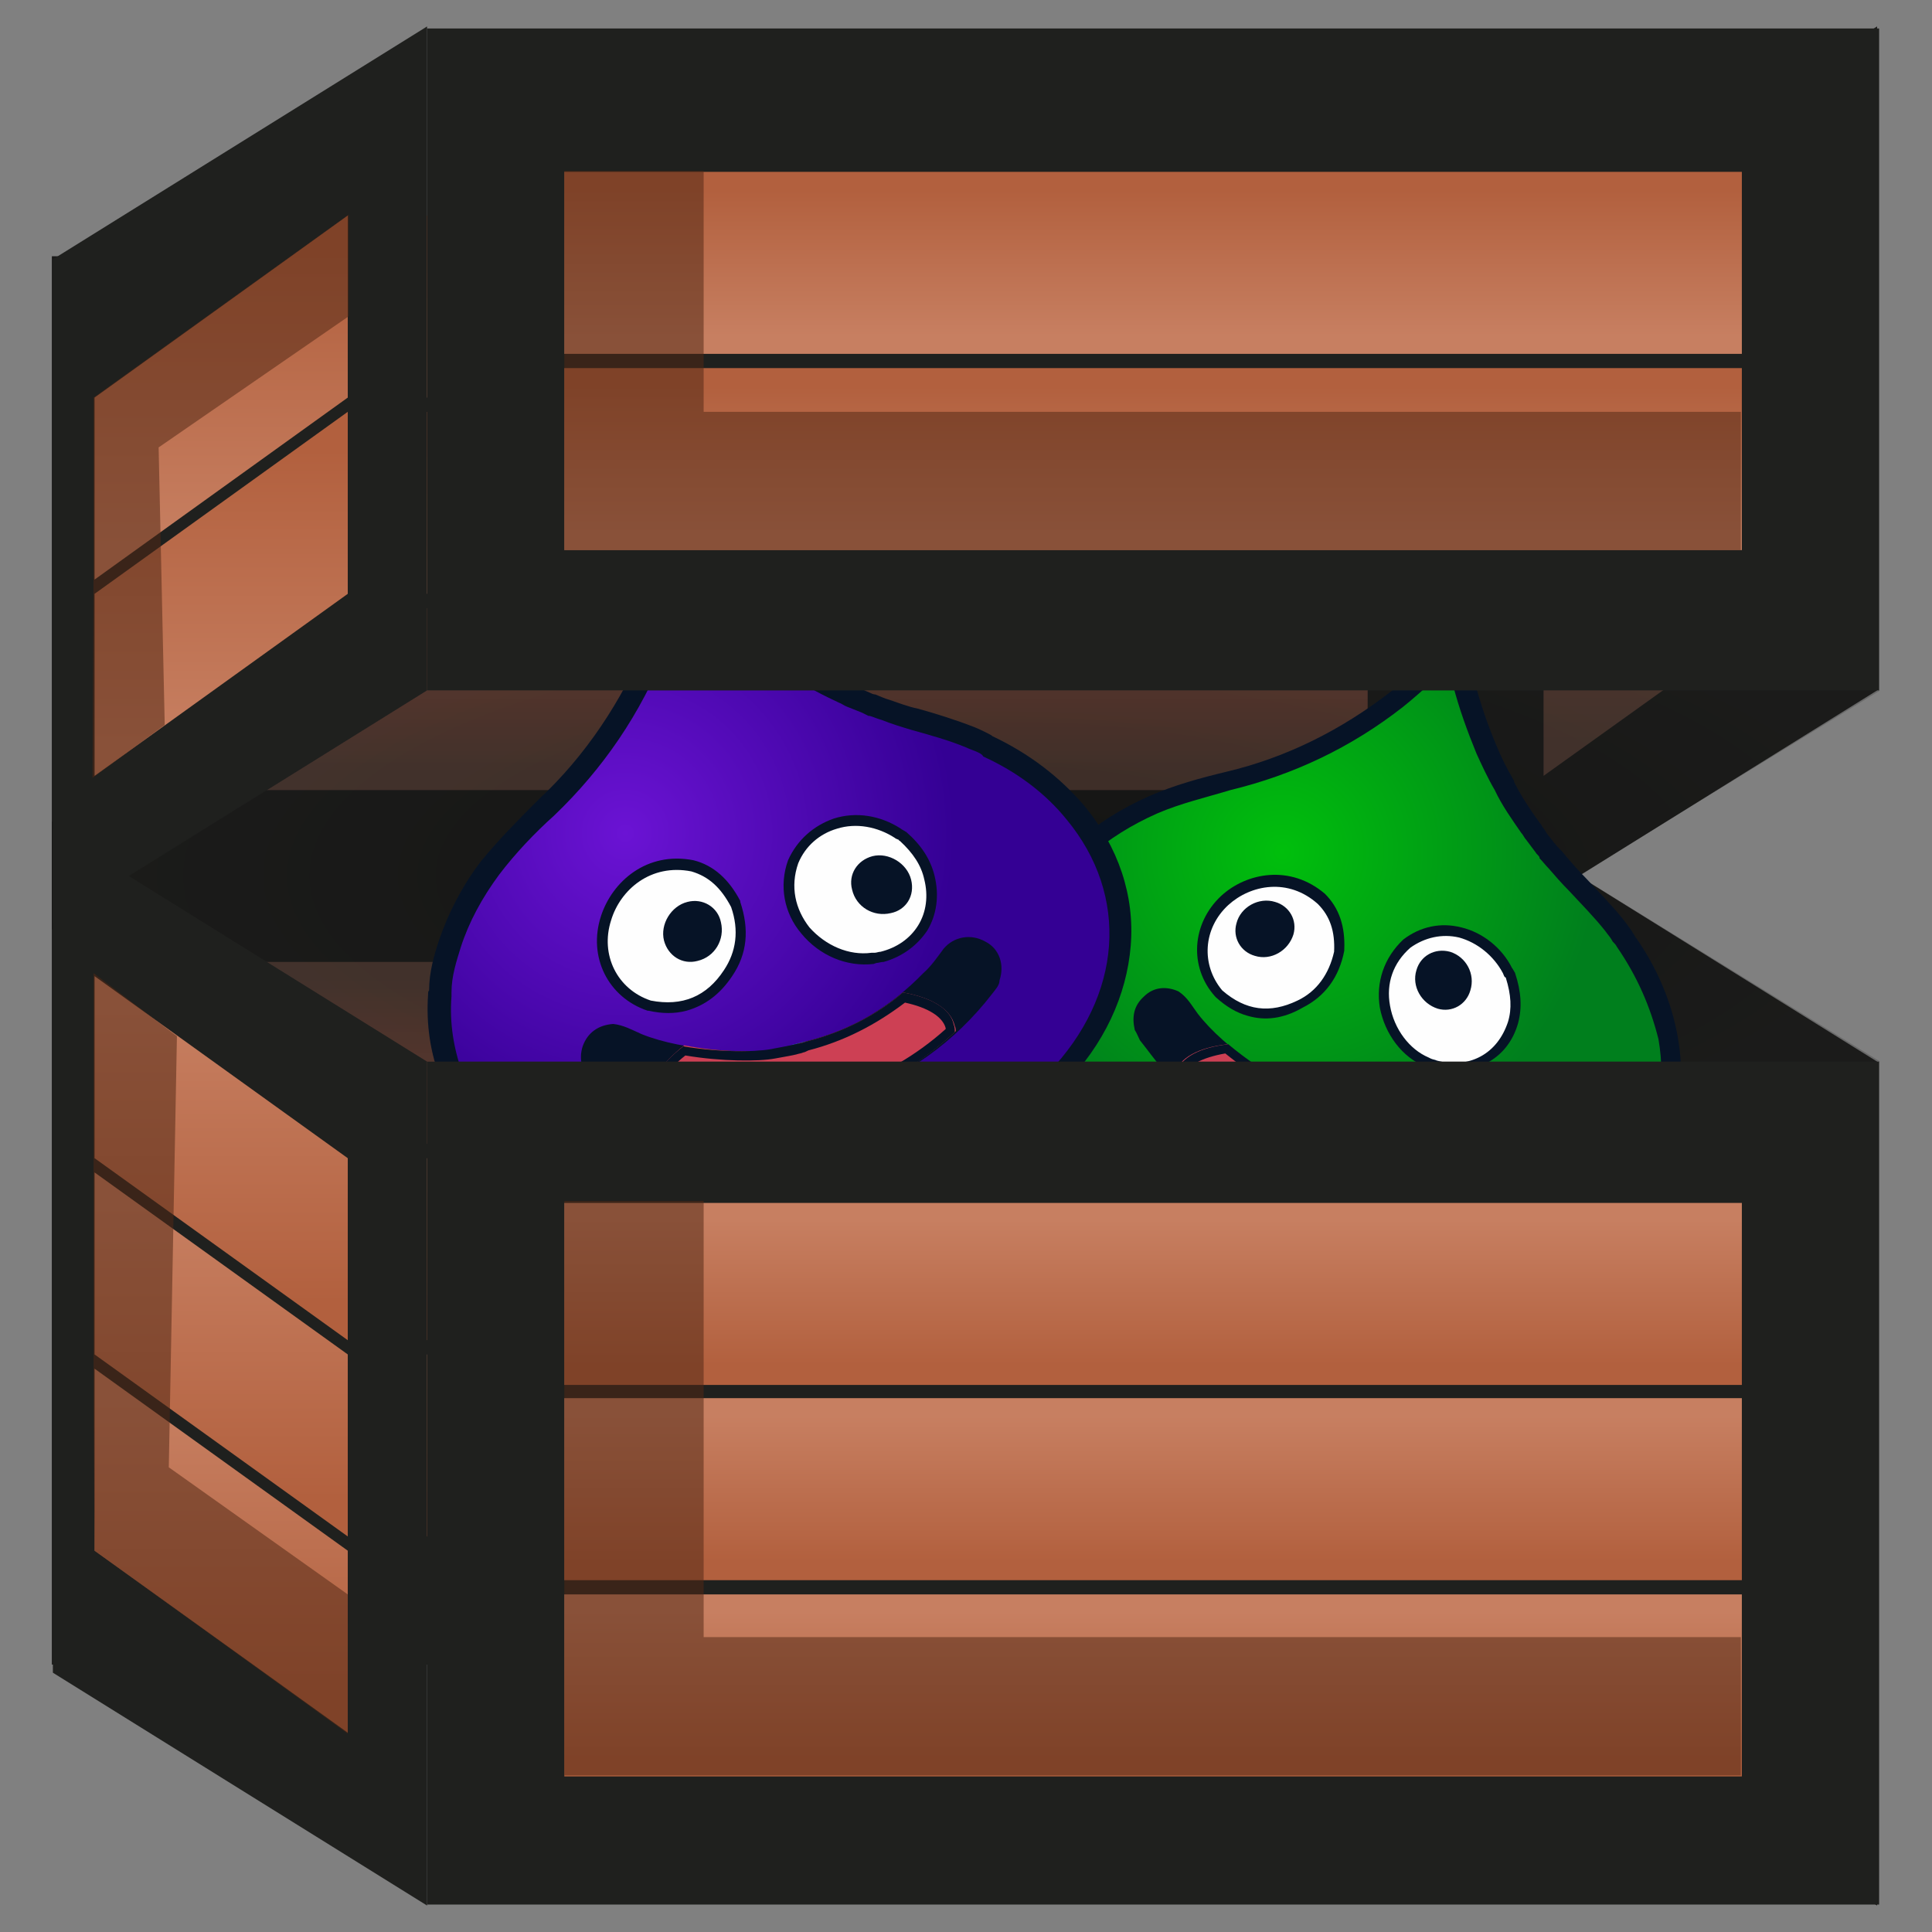 <?xml version="1.0" encoding="utf-8"?>
<!-- Generator: Adobe Illustrator 24.3.0, SVG Export Plug-In . SVG Version: 6.00 Build 0)  -->
<svg version="1.1" id="Calque_1" xmlns="http://www.w3.org/2000/svg" xmlns:xlink="http://www.w3.org/1999/xlink" x="0px" y="0px"
	 viewBox="0 0 19 19" style="enable-background:new 0 0 19 19;" xml:space="preserve">
<rect x="0" y="0" width="19" height="19" fill="#808080" stroke="none"/>
<style type="text/css">
	.st0{fill:#1D1D1B;}
	.st1{fill:#1A1A19;}
	.st2{fill:url(#SVGID_1_);}
	.st3{fill:url(#SVGID_2_);}
	.st4{fill:url(#SVGID_3_);}
	.st5{fill:url(#SVGID_4_);}
	.st6{fill:url(#SVGID_5_);}
	.st7{fill:url(#SVGID_6_);}
	.st8{fill:url(#SVGID_7_);}
	.st9{fill:url(#SVGID_8_);}
	.st10{fill:#1F201E;}
	.st11{fill:url(#SVGID_9_);}
	.st12{fill:url(#SVGID_10_);}
	.st13{fill:url(#SVGID_11_);}
	.st14{fill:url(#SVGID_12_);}
	.st15{fill:url(#SVGID_13_);}
	.st16{fill:url(#SVGID_14_);}
	.st17{opacity:0.53;fill:#512916;}
	.st18{fill:url(#SVGID_15_);}
	.st19{fill:url(#SVGID_16_);}
	.st20{opacity:0.23;fill:url(#SVGID_17_);}
	.st21{fill:url(#SVGID_18_);}
	.st22{fill:#061326;}
	.st23{fill:#FEFEFE;}
	.st24{fill:#1799DF;}
	.st25{fill:#CD4054;}
	.st26{fill:url(#SVGID_19_);}
	.st27{fill:url(#SVGID_20_);}
	.st28{fill:url(#SVGID_21_);}
	.st29{fill:url(#SVGID_22_);}
	.st30{fill:url(#SVGID_23_);}
	.st31{fill:url(#SVGID_24_);}
	.st32{fill:url(#SVGID_25_);}
	.st33{fill:url(#SVGID_26_);}
	.st34{fill:url(#SVGID_27_);}
	.st35{fill:url(#SVGID_28_);}
	.st36{fill:url(#SVGID_29_);}
	.st37{fill:url(#SVGID_30_);}
	.st38{fill:url(#SVGID_31_);}
	.st39{fill:url(#SVGID_32_);}
	.st40{fill:url(#SVGID_33_);}
	.st41{fill:url(#SVGID_34_);}
	.st42{fill:url(#SVGID_35_);}
	.st43{fill:url(#SVGID_36_);}
	.st44{fill:url(#SVGID_37_);}
	.st45{fill:url(#SVGID_38_);}
	.st46{fill:url(#SVGID_39_);}
	.st47{fill:url(#SVGID_40_);}
	.st48{opacity:0.23;fill:url(#SVGID_41_);}
	.st49{fill:url(#SVGID_42_);}
	.st50{fill:url(#SVGID_43_);}
	.st51{fill:url(#SVGID_44_);}
	.st52{fill:url(#SVGID_45_);}
	.st53{fill:url(#SVGID_46_);}
	.st54{fill:url(#SVGID_47_);}
	.st55{fill:url(#SVGID_48_);}
	.st56{fill:url(#SVGID_49_);}
	.st57{fill:url(#SVGID_50_);}
</style>
<g>
	<g>
		<rect x="0.51" y="2.52" class="st1" width="14.28" height="6.62"/>
		
			<linearGradient id="SVGID_1_" gradientUnits="userSpaceOnUse" x1="7.657" y1="-169.434" x2="7.657" y2="-167.997" gradientTransform="matrix(1 0 0 -1 0 -161.831)">
			<stop  offset="5.025126e-03" style="stop-color:#4E3932"/>
			<stop  offset="1" style="stop-color:#734033"/>
		</linearGradient>
		<rect x="1.87" y="5.98" class="st2" width="11.58" height="1.79"/>
		
			<linearGradient id="SVGID_2_" gradientUnits="userSpaceOnUse" x1="7.657" y1="-167.504" x2="7.657" y2="-166.067" gradientTransform="matrix(1 0 0 -1 0 -161.831)">
			<stop  offset="5.025126e-03" style="stop-color:#C77F61"/>
			<stop  offset="1" style="stop-color:#B2603E"/>
		</linearGradient>
		<rect x="1.87" y="4.05" class="st3" width="11.58" height="1.79"/>
		
			<linearGradient id="SVGID_3_" gradientUnits="userSpaceOnUse" x1="7.657" y1="-165.575" x2="7.657" y2="-164.138" gradientTransform="matrix(1 0 0 -1 0 -161.831)">
			<stop  offset="5.025126e-03" style="stop-color:#C77F61"/>
			<stop  offset="1" style="stop-color:#B2603E"/>
		</linearGradient>
		<rect x="1.87" y="2.12" class="st4" width="11.58" height="1.79"/>
	</g>
	<polygon class="st1" points="18.46,0.26 14.78,2.55 14.78,9.08 18.46,6.79 	"/>
	
		<linearGradient id="SVGID_4_" gradientUnits="userSpaceOnUse" x1="16.43" y1="-169.135" x2="16.43" y2="-166.255" gradientTransform="matrix(1 0 0 -1 0 -161.831)">
		<stop  offset="5.025126e-03" style="stop-color:#4E3932"/>
		<stop  offset="1" style="stop-color:#734033"/>
	</linearGradient>
	<polygon class="st5" points="17.68,4.05 15.18,5.84 15.18,7.63 17.68,5.84 	"/>
	
		<linearGradient id="SVGID_5_" gradientUnits="userSpaceOnUse" x1="16.43" y1="-167.205" x2="16.43" y2="-164.325" gradientTransform="matrix(1 0 0 -1 0 -161.831)">
		<stop  offset="5.025126e-03" style="stop-color:#C77F61"/>
		<stop  offset="1" style="stop-color:#B2603E"/>
	</linearGradient>
	<polygon class="st6" points="17.68,2.12 15.18,3.91 15.18,5.7 17.68,3.91 	"/>
	<g>
		<rect x="0.51" y="8.08" class="st1" width="14.28" height="8.29"/>
		<linearGradient id="SVGID_6_" gradientUnits="userSpaceOnUse" x1="7.657" y1="9.626" x2="7.657" y2="11.063">
			<stop  offset="5.025126e-03" style="stop-color:#4E3932"/>
			<stop  offset="1" style="stop-color:#734033"/>
		</linearGradient>
		<rect x="1.87" y="9.46" class="st7" width="11.58" height="1.79"/>
		<linearGradient id="SVGID_7_" gradientUnits="userSpaceOnUse" x1="7.657" y1="11.556" x2="7.657" y2="12.992">
			<stop  offset="5.025126e-03" style="stop-color:#C77F61"/>
			<stop  offset="1" style="stop-color:#B2603E"/>
		</linearGradient>
		<rect x="1.87" y="11.39" class="st8" width="11.58" height="1.79"/>
		<linearGradient id="SVGID_8_" gradientUnits="userSpaceOnUse" x1="7.657" y1="13.485" x2="7.657" y2="14.922">
			<stop  offset="5.025126e-03" style="stop-color:#C77F61"/>
			<stop  offset="1" style="stop-color:#B2603E"/>
		</linearGradient>
		<rect x="1.87" y="13.32" class="st9" width="11.58" height="1.79"/>
	</g>
	<g>
		<polygon class="st10" points="4.2,18.74 0.52,16.45 0.52,8.15 4.2,10.44 		"/>
		<linearGradient id="SVGID_9_" gradientUnits="userSpaceOnUse" x1="2.174" y1="9.925" x2="2.174" y2="12.805">
			<stop  offset="5.025126e-03" style="stop-color:#C77F61"/>
			<stop  offset="1" style="stop-color:#B2603E"/>
		</linearGradient>
		<polygon class="st11" points="3.42,13.18 0.93,11.39 0.93,9.6 3.42,11.39 		"/>
		<linearGradient id="SVGID_10_" gradientUnits="userSpaceOnUse" x1="2.174" y1="11.855" x2="2.174" y2="14.735">
			<stop  offset="5.025126e-03" style="stop-color:#C77F61"/>
			<stop  offset="1" style="stop-color:#B2603E"/>
		</linearGradient>
		<polygon class="st12" points="3.42,15.11 0.93,13.32 0.93,11.53 3.42,13.32 		"/>
		<linearGradient id="SVGID_11_" gradientUnits="userSpaceOnUse" x1="2.174" y1="13.784" x2="2.174" y2="16.664">
			<stop  offset="5.025126e-03" style="stop-color:#C77F61"/>
			<stop  offset="1" style="stop-color:#B2603E"/>
		</linearGradient>
		<polygon class="st13" points="3.42,17.04 0.93,15.25 0.93,13.46 3.42,15.25 		"/>
	</g>
	<polygon class="st1" points="18.46,18.74 14.78,16.45 14.78,8.15 18.46,10.44 	"/>
	<linearGradient id="SVGID_12_" gradientUnits="userSpaceOnUse" x1="16.43" y1="9.925" x2="16.43" y2="12.805">
		<stop  offset="5.025126e-03" style="stop-color:#4E3932"/>
		<stop  offset="1" style="stop-color:#734033"/>
	</linearGradient>
	<polygon class="st14" points="17.68,13.18 15.18,11.39 15.18,9.6 17.68,11.39 	"/>
	<linearGradient id="SVGID_13_" gradientUnits="userSpaceOnUse" x1="16.43" y1="11.855" x2="16.43" y2="14.735">
		<stop  offset="5.025126e-03" style="stop-color:#C77F61"/>
		<stop  offset="1" style="stop-color:#B2603E"/>
	</linearGradient>
	<polygon class="st15" points="17.68,15.11 15.18,13.32 15.18,11.53 17.68,13.32 	"/>
	<linearGradient id="SVGID_14_" gradientUnits="userSpaceOnUse" x1="16.43" y1="13.784" x2="16.43" y2="16.664">
		<stop  offset="5.025126e-03" style="stop-color:#C77F61"/>
		<stop  offset="1" style="stop-color:#B2603E"/>
	</linearGradient>
	<polygon class="st16" points="17.68,17.04 15.18,15.25 15.18,13.46 17.68,15.25 	"/>
	<polygon class="st17" points="1.66,14.43 1.74,10.19 0.92,9.57 0.92,13.86 0.93,15.25 2.01,16.03 3.42,17.05 3.42,15.68 	"/>
	<g>
		<polygon class="st10" points="4.2,0.26 0.52,2.55 0.52,9.08 4.2,6.79 		"/>
		
			<linearGradient id="SVGID_15_" gradientUnits="userSpaceOnUse" x1="2.174" y1="-169.135" x2="2.174" y2="-166.255" gradientTransform="matrix(1 0 0 -1 0 -161.831)">
			<stop  offset="5.025126e-03" style="stop-color:#C77F61"/>
			<stop  offset="1" style="stop-color:#B2603E"/>
		</linearGradient>
		<polygon class="st18" points="3.42,4.05 0.93,5.84 0.93,7.63 3.42,5.84 		"/>
		
			<linearGradient id="SVGID_16_" gradientUnits="userSpaceOnUse" x1="2.174" y1="-167.205" x2="2.174" y2="-164.325" gradientTransform="matrix(1 0 0 -1 0 -161.831)">
			<stop  offset="5.025126e-03" style="stop-color:#C77F61"/>
			<stop  offset="1" style="stop-color:#B2603E"/>
		</linearGradient>
		<polygon class="st19" points="3.42,2.12 0.93,3.91 0.93,5.7 3.42,3.91 		"/>
	</g>
	<polygon class="st17" points="1.56,4.4 3.43,3.11 3.43,2.11 1.98,3.15 0.92,3.91 0.92,5.63 0.91,7.65 1.62,7.13 	"/>
	
		<radialGradient id="SVGID_17_" cx="9.871" cy="8.614" r="9.135" gradientTransform="matrix(1 0 0 0.349 0 5.606)" gradientUnits="userSpaceOnUse">
		<stop  offset="0" style="stop-color:#000000"/>
		<stop  offset="1" style="stop-color:#1F201E"/>
	</radialGradient>
	<polygon class="st20" points="1.26,8.61 4.2,6.79 18.49,6.79 15.52,8.61 18.49,10.44 4.2,10.44 	"/>
	<g>
		
			<radialGradient id="SVGID_18_" cx="1.232" cy="-128.549" r="3.105" gradientTransform="matrix(0.961 0.277 -0.277 0.961 -24.183 131.568)" gradientUnits="userSpaceOnUse">
			<stop  offset="0" style="stop-color:#00BF0C"/>
			<stop  offset="1" style="stop-color:#007F1D"/>
		</radialGradient>
		<path class="st21" d="M16.39,10.2c-0.06-0.34-0.2-0.66-0.41-0.95c-0.04-0.05-0.07-0.11-0.11-0.16c-0.11-0.14-0.24-0.27-0.36-0.4
			c-0.1-0.1-0.19-0.21-0.29-0.32c-0.04-0.06-0.09-0.11-0.13-0.17c-0.11-0.16-0.22-0.31-0.3-0.48c-0.07-0.11-0.12-0.23-0.17-0.35
			c-0.09-0.21-0.17-0.43-0.22-0.65c-0.02-0.08-0.06-0.14-0.15-0.16c-0.09-0.02-0.15,0-0.21,0.06c-0.09,0.09-0.19,0.17-0.3,0.25
			c-0.49,0.38-1.03,0.65-1.66,0.81c-0.25,0.06-0.5,0.13-0.74,0.23c-0.25,0.11-0.48,0.25-0.68,0.43c-0.12,0.1-0.23,0.21-0.31,0.35h0
			c-0.01,0.01-0.02,0.02-0.02,0.02c-0.15,0.22-0.25,0.46-0.28,0.73c-0.05,0.38,0.01,0.74,0.2,1.09c0,0.02,0.01,0.03,0.03,0.05
			c0.04,0.06,0.08,0.13,0.12,0.2c0.01,0.01,0.01,0.02,0.02,0.03c0.25,0.35,0.58,0.64,0.96,0.87c0.65,0.4,1.37,0.62,2.13,0.72
			c0.51,0.06,1.01,0.04,1.49-0.1C16,12,16.56,11.17,16.39,10.2z"/>
		<path class="st22" d="M12.57,12.31c-0.45-0.13-0.88-0.31-1.26-0.55c-0.41-0.25-0.74-0.55-0.99-0.89
			c-0.01-0.01-0.01-0.02-0.02-0.03c0,0,0,0,0-0.01l0,0c-0.03-0.06-0.07-0.12-0.11-0.18c-0.01-0.02-0.03-0.04-0.04-0.07
			c-0.19-0.36-0.26-0.74-0.2-1.14c0.04-0.28,0.14-0.54,0.3-0.77c0.01-0.01,0.02-0.02,0.02-0.03c0.09-0.15,0.21-0.26,0.32-0.36
			c0.2-0.18,0.44-0.33,0.71-0.45c0.25-0.11,0.51-0.18,0.76-0.24c0.59-0.14,1.13-0.41,1.62-0.79c0.1-0.08,0.2-0.16,0.29-0.25
			c0.09-0.09,0.2-0.11,0.31-0.08c0,0,0,0,0,0c0.08,0.02,0.18,0.08,0.22,0.23c0.06,0.22,0.13,0.43,0.22,0.64
			c0.04,0.1,0.1,0.22,0.17,0.34l0,0.01c0.07,0.14,0.15,0.26,0.25,0.4c0.02,0.02,0.03,0.05,0.05,0.07c0.02,0.04,0.05,0.07,0.08,0.11
			c0.01,0.02,0.03,0.03,0.04,0.05c0.03,0.03,0.06,0.06,0.09,0.1c0.06,0.07,0.13,0.15,0.2,0.22c0.12,0.13,0.25,0.26,0.37,0.41
			c0.03,0.04,0.06,0.08,0.08,0.11c0.01,0.02,0.02,0.03,0.03,0.05c0.22,0.31,0.36,0.65,0.42,0.99l0,0c0.09,0.5-0.01,0.98-0.28,1.37
			c-0.27,0.39-0.68,0.68-1.21,0.84c-0.47,0.14-0.98,0.17-1.53,0.1C13.16,12.46,12.86,12.39,12.57,12.31z M10.48,10.73
			c0,0,0,0.01,0.01,0.01c0,0,0,0.01,0.01,0.01c0.23,0.32,0.54,0.6,0.93,0.84c0.61,0.37,1.31,0.61,2.09,0.71
			c0.53,0.07,1,0.04,1.45-0.1c0.97-0.29,1.5-1.06,1.34-1.98l0,0C16.23,9.9,16.1,9.6,15.9,9.31c-0.01-0.02-0.02-0.03-0.04-0.05
			c-0.02-0.04-0.05-0.07-0.07-0.1c-0.11-0.14-0.24-0.27-0.36-0.4c-0.07-0.07-0.14-0.15-0.2-0.22c-0.03-0.03-0.06-0.07-0.09-0.1
			l0-0.01c-0.01-0.02-0.03-0.03-0.04-0.05c-0.03-0.04-0.06-0.08-0.09-0.12c-0.02-0.02-0.03-0.05-0.05-0.07
			c-0.09-0.13-0.19-0.27-0.26-0.42c-0.07-0.12-0.13-0.25-0.18-0.36c-0.09-0.22-0.17-0.44-0.23-0.67c-0.02-0.06-0.04-0.08-0.08-0.09
			c-0.04-0.01-0.07-0.01-0.11,0.04c-0.1,0.09-0.2,0.18-0.3,0.26c-0.51,0.4-1.08,0.67-1.7,0.82C11.87,7.84,11.61,7.9,11.38,8
			c-0.25,0.11-0.47,0.25-0.66,0.41c-0.11,0.09-0.22,0.2-0.29,0.32l-0.01,0.01l-0.01,0.01c0,0-0.01,0.01-0.01,0.01c0,0,0,0,0,0
			c-0.14,0.2-0.23,0.43-0.27,0.68c-0.05,0.36,0.01,0.7,0.19,1.03l0.01,0.02l0,0.01c0,0,0,0,0,0l0,0.01l0,0.01
			C10.4,10.6,10.44,10.66,10.48,10.73z M10.34,10.51L10.34,10.51L10.34,10.51z"/>
		<path class="st23" d="M14.03,10.45c-0.41-0.17-0.61-0.79-0.2-1.16c0.36-0.27,0.81-0.1,0.99,0.26c0.01,0.02,0.02,0.03,0.03,0.05
			c0.05,0.15,0.07,0.3,0.02,0.46c-0.1,0.34-0.42,0.52-0.76,0.42C14.09,10.46,14.06,10.45,14.03,10.45z"/>
		<path class="st22" d="M14.11,10.52C14.11,10.52,14.1,10.52,14.11,10.52c-0.02-0.01-0.04-0.01-0.06-0.02l-0.03-0.01
			c-0.23-0.09-0.4-0.32-0.45-0.58c-0.04-0.25,0.04-0.49,0.23-0.67l0,0c0.17-0.13,0.37-0.17,0.57-0.12c0.21,0.05,0.4,0.2,0.5,0.4
			c0.01,0.01,0.01,0.02,0.02,0.03c0,0.01,0.01,0.01,0.01,0.02l0,0l0,0c0.06,0.18,0.07,0.34,0.03,0.49c-0.05,0.18-0.16,0.32-0.32,0.4
			C14.46,10.55,14.28,10.57,14.11,10.52z M14.05,10.4l0.02,0.01c0.02,0.01,0.04,0.01,0.06,0.02c0,0,0,0,0,0
			c0.15,0.04,0.3,0.03,0.43-0.04c0.13-0.07,0.22-0.19,0.27-0.34c0.04-0.13,0.03-0.27-0.02-0.43c0,0,0-0.01-0.01-0.01
			c-0.01-0.01-0.01-0.02-0.02-0.04c-0.09-0.17-0.25-0.3-0.43-0.35c-0.17-0.04-0.34,0-0.48,0.1c-0.17,0.15-0.24,0.35-0.2,0.57
			C13.71,10.12,13.86,10.32,14.05,10.4z"/>
		<path class="st24" d="M13.1,10.81c-0.05,0-0.11-0.02-0.15-0.04C13,10.78,13.05,10.8,13.1,10.81z"/>
		<path class="st23" d="M13.17,9.36C13.12,9.59,13,9.78,12.79,9.88c-0.29,0.14-0.56,0.1-0.8-0.1c-0.24-0.27-0.21-0.67,0.06-0.92
			c0.22-0.21,0.63-0.3,0.95-0.02C13.14,8.99,13.18,9.17,13.17,9.36z"/>
		<path class="st22" d="M12.27,9.99c-0.11-0.03-0.21-0.09-0.31-0.18l-0.01-0.01c-0.26-0.29-0.23-0.72,0.06-0.99
			c0.25-0.23,0.68-0.31,1.02-0.02l0,0c0.14,0.14,0.2,0.32,0.19,0.55l0,0.01c-0.05,0.26-0.19,0.45-0.41,0.56
			C12.62,10.02,12.44,10.04,12.27,9.99z M12.02,9.74c0.23,0.2,0.47,0.23,0.74,0.1c0.19-0.09,0.31-0.26,0.36-0.48
			c0.01-0.2-0.04-0.35-0.16-0.47C12.67,8.63,12.3,8.7,12.08,8.9C11.83,9.13,11.81,9.49,12.02,9.74z"/>
		<path class="st22" d="M14.46,9.74c-0.04,0.14-0.18,0.22-0.32,0.18c-0.16-0.05-0.26-0.22-0.21-0.38c0.04-0.14,0.18-0.22,0.33-0.18
			C14.42,9.41,14.51,9.58,14.46,9.74z"/>
		<path class="st22" d="M12.72,9.19c-0.05,0.16-0.22,0.26-0.38,0.21c-0.14-0.04-0.22-0.18-0.18-0.32c0.04-0.16,0.22-0.26,0.38-0.21
			C12.68,8.91,12.76,9.05,12.72,9.19z"/>
		<g>
			<path class="st22" d="M15.04,10.83c-0.08-0.13-0.23-0.19-0.38-0.13c-0.09,0.04-0.18,0.08-0.28,0.1
				c-0.42,0.12-0.85,0.13-1.28,0.01c-0.11-0.03-0.09-0.02-0.31-0.09c-0.21-0.07-0.74-0.4-1.01-0.75c-0.06-0.08-0.1-0.16-0.19-0.22
				C11.48,9.7,11.35,9.7,11.25,9.8c-0.1,0.09-0.12,0.2-0.09,0.33c0.02,0.03,0.03,0.06,0.05,0.1c0.08,0.1,0.15,0.2,0.23,0.29
				c0.47,0.51,1.05,0.82,1.73,0.94c0.57,0.11,1.13,0.05,1.67-0.17c0.04-0.02,0.09-0.03,0.12-0.07c0,0,0,0,0,0c0,0,0,0,0,0
				C15.09,11.12,15.11,10.96,15.04,10.83z"/>
			<path class="st25" d="M14.39,11.38c0.05-0.16-0.06-0.34-0.27-0.52c-0.34,0.06-0.68,0.05-1.02-0.05
				c-0.11-0.03-0.09-0.02-0.31-0.09c-0.15-0.05-0.46-0.23-0.72-0.45c-0.28,0.03-0.47,0.13-0.52,0.29c-0.01,0.02-0.01,0.04-0.01,0.06
				c0.45,0.45,1,0.72,1.62,0.83c0.41,0.08,0.8,0.07,1.19-0.02C14.38,11.42,14.39,11.4,14.39,11.38z"/>
			<path class="st22" d="M12.05,10.36c0.27,0.22,0.57,0.39,0.72,0.45c0.1,0.04,0.15,0.05,0.19,0.06c0.02,0.01,0.04,0.01,0.07,0.02
				c0.01,0,0.03,0.01,0.05,0.01c0.33,0.09,0.67,0.11,1.01,0.06c0.17,0.15,0.24,0.29,0.21,0.4c0,0,0,0.01,0,0.01
				c-0.36,0.08-0.73,0.08-1.12,0.01c-0.11-0.02-0.22-0.05-0.32-0.08c-0.47-0.14-0.88-0.37-1.23-0.7c0,0,0,0,0-0.01
				C11.67,10.48,11.82,10.4,12.05,10.36 M12.08,10.27c-0.28,0.03-0.47,0.13-0.52,0.29c-0.01,0.02-0.01,0.04-0.01,0.06
				c0.37,0.37,0.8,0.61,1.29,0.76c0.11,0.03,0.22,0.06,0.33,0.08c0.41,0.08,0.8,0.07,1.19-0.02c0.01-0.02,0.02-0.04,0.03-0.06
				c0.05-0.16-0.06-0.34-0.27-0.52c-0.34,0.06-0.68,0.05-1.02-0.05c-0.06-0.01-0.08-0.02-0.12-0.03c-0.04-0.01-0.08-0.03-0.19-0.06
				C12.65,10.67,12.34,10.49,12.08,10.27L12.08,10.27z"/>
		</g>
	</g>
	<g>
		
			<radialGradient id="SVGID_19_" cx="-23.391" cy="78.059" r="3.24" gradientTransform="matrix(0.971 -0.239 0.239 0.971 10.206 -73.192)" gradientUnits="userSpaceOnUse">
			<stop  offset="0" style="stop-color:#6B13D4"/>
			<stop  offset="1" style="stop-color:#340094"/>
		</radialGradient>
		<path class="st26" d="M10.58,7.98c-0.23-0.28-0.52-0.49-0.86-0.65C9.66,7.31,9.6,7.28,9.54,7.25C9.37,7.18,9.19,7.13,9,7.08
			C8.86,7.03,8.72,6.98,8.58,6.94c-0.07-0.03-0.14-0.05-0.2-0.08C8.2,6.77,8.01,6.68,7.85,6.57C7.73,6.51,7.62,6.43,7.51,6.35
			C7.32,6.2,7.14,6.04,6.97,5.87C6.91,5.81,6.84,5.78,6.75,5.8C6.66,5.83,6.62,5.89,6.59,5.97C6.55,6.1,6.51,6.22,6.45,6.35
			C6.21,6.94,5.86,7.48,5.37,7.94c-0.2,0.19-0.39,0.38-0.55,0.59c-0.17,0.23-0.3,0.48-0.39,0.75c-0.05,0.16-0.1,0.31-0.1,0.48l0,0
			c0,0.01-0.01,0.02-0.01,0.03c-0.02,0.28,0.02,0.55,0.12,0.81c0.15,0.37,0.39,0.67,0.75,0.89c0.01,0.02,0.03,0.02,0.05,0.03
			c0.07,0.04,0.14,0.07,0.21,0.12c0.01,0.01,0.02,0.01,0.03,0.02c0.41,0.19,0.85,0.28,1.32,0.29c0.8,0.02,1.56-0.15,2.3-0.46
			c0.49-0.21,0.93-0.49,1.3-0.86C11.16,9.81,11.24,8.78,10.58,7.98z"/>
		<path class="st22" d="M8.23,11.88c-0.48,0.12-0.95,0.17-1.43,0.16c-0.5-0.01-0.96-0.11-1.36-0.3c-0.01-0.01-0.02-0.01-0.03-0.02
			c0,0,0,0-0.01,0l0,0c-0.06-0.04-0.12-0.07-0.2-0.11c-0.02-0.01-0.05-0.02-0.08-0.05c-0.36-0.23-0.62-0.54-0.78-0.93
			c-0.11-0.27-0.15-0.56-0.13-0.85c0-0.02,0-0.03,0.01-0.04c0-0.18,0.05-0.35,0.1-0.5c0.09-0.26,0.22-0.52,0.41-0.77
			C4.91,8.25,5.11,8.05,5.3,7.86c0.46-0.43,0.81-0.96,1.06-1.55c0.05-0.12,0.09-0.25,0.13-0.38C6.53,5.81,6.61,5.73,6.73,5.7
			c0,0,0,0,0,0c0.08-0.02,0.2-0.02,0.32,0.1c0.17,0.17,0.34,0.32,0.53,0.47C7.67,6.33,7.78,6.41,7.9,6.48l0.01,0
			c0.13,0.09,0.28,0.16,0.43,0.23c0.03,0.01,0.05,0.03,0.08,0.04c0.04,0.02,0.08,0.04,0.13,0.06c0.02,0.01,0.04,0.02,0.06,0.02
			C8.66,6.85,8.7,6.87,8.74,6.88c0.09,0.03,0.19,0.07,0.29,0.09C9.21,7.02,9.4,7.08,9.58,7.15c0.05,0.02,0.09,0.04,0.13,0.06
			c0.02,0.01,0.04,0.02,0.05,0.03c0.36,0.17,0.66,0.4,0.9,0.68l0,0c0.34,0.41,0.5,0.89,0.46,1.38c-0.04,0.49-0.26,0.97-0.66,1.38
			c-0.35,0.37-0.8,0.67-1.33,0.89C8.84,11.7,8.53,11.8,8.23,11.88z M5.51,11.54c0,0,0.01,0,0.01,0.01c0,0,0.01,0,0.01,0.01
			c0.38,0.17,0.8,0.27,1.27,0.28c0.75,0.02,1.5-0.13,2.25-0.45c0.51-0.21,0.92-0.49,1.26-0.84c0.73-0.76,0.8-1.74,0.18-2.49l0,0
			c-0.21-0.26-0.49-0.47-0.82-0.62C9.66,7.42,9.64,7.41,9.62,7.4C9.58,7.38,9.54,7.37,9.5,7.35C9.33,7.28,9.15,7.23,8.97,7.18
			c-0.1-0.03-0.2-0.06-0.3-0.1C8.63,7.07,8.59,7.05,8.55,7.04l-0.01,0C8.52,7.03,8.5,7.02,8.48,7.01c-0.05-0.02-0.1-0.04-0.15-0.06
			C8.3,6.94,8.28,6.92,8.25,6.91C8.1,6.84,7.94,6.76,7.8,6.66C7.67,6.59,7.55,6.5,7.45,6.43C7.26,6.28,7.07,6.12,6.9,5.94
			C6.85,5.9,6.82,5.9,6.78,5.91C6.74,5.91,6.71,5.93,6.69,6C6.65,6.13,6.61,6.26,6.55,6.39C6.3,7.02,5.93,7.56,5.45,8.02
			C5.26,8.19,5.07,8.39,4.91,8.6c-0.17,0.23-0.3,0.47-0.38,0.72C4.49,9.45,4.44,9.6,4.44,9.76l0,0.01l0,0.01c0,0,0,0.01,0,0.01
			c0,0,0,0,0,0.01c-0.02,0.26,0.02,0.51,0.11,0.76c0.14,0.35,0.38,0.63,0.7,0.83l0.02,0.01l0.01,0.01c0,0,0,0,0,0l0.01,0l0.01,0
			C5.37,11.46,5.44,11.5,5.51,11.54z M5.27,11.41L5.27,11.41L5.27,11.41z"/>
		<path class="st23" d="M8.58,9.43C8.13,9.49,7.61,9.03,7.8,8.48C7.98,8.05,8.48,7.97,8.83,8.2c0.02,0.01,0.03,0.02,0.05,0.03
			C9,8.34,9.1,8.47,9.14,8.63c0.09,0.36-0.11,0.69-0.47,0.77C8.64,9.41,8.61,9.42,8.58,9.43z"/>
		<path class="st22" d="M8.69,9.46C8.68,9.46,8.68,9.46,8.69,9.46C8.66,9.46,8.64,9.47,8.62,9.47L8.59,9.48
			C8.33,9.51,8.06,9.4,7.88,9.18C7.71,8.98,7.66,8.71,7.75,8.46l0,0c0.09-0.2,0.25-0.34,0.45-0.41c0.22-0.07,0.46-0.03,0.66,0.1
			c0.01,0.01,0.02,0.01,0.03,0.02c0.01,0,0.01,0.01,0.02,0.01l0,0l0,0c0.15,0.13,0.24,0.27,0.28,0.43C9.24,8.81,9.21,9,9.12,9.15
			C9.02,9.3,8.87,9.41,8.69,9.46z M8.57,9.37L8.6,9.37c0.02,0,0.04-0.01,0.06-0.01c0,0,0,0,0,0c0.16-0.04,0.29-0.13,0.37-0.26
			c0.08-0.13,0.1-0.29,0.06-0.45C9.06,8.51,8.98,8.39,8.85,8.27c0,0-0.01,0-0.01-0.01C8.82,8.25,8.81,8.25,8.8,8.24
			C8.63,8.13,8.42,8.09,8.23,8.15C8.06,8.2,7.92,8.32,7.85,8.49C7.77,8.72,7.82,8.94,7.96,9.12C8.12,9.3,8.35,9.4,8.57,9.37z"/>
		<path class="st24" d="M7.93,10.24c-0.05,0.03-0.1,0.04-0.16,0.04C7.82,10.27,7.88,10.25,7.93,10.24z"/>
		<path class="st23" d="M7.23,8.9C7.31,9.13,7.3,9.36,7.16,9.57C6.97,9.85,6.71,9.95,6.38,9.89C6.03,9.77,5.84,9.4,5.96,9.03
			c0.09-0.3,0.41-0.6,0.85-0.51C7.01,8.57,7.14,8.71,7.23,8.9z"/>
		<path class="st22" d="M6.75,9.94c-0.11,0.03-0.24,0.03-0.37,0l-0.01,0C5.98,9.81,5.78,9.41,5.91,9.01
			c0.11-0.34,0.45-0.64,0.91-0.55l0,0c0.2,0.05,0.35,0.19,0.46,0.4l0,0.01C7.37,9.14,7.35,9.38,7.2,9.6
			C7.08,9.78,6.93,9.89,6.75,9.94z M6.4,9.84c0.31,0.06,0.55-0.04,0.72-0.3c0.12-0.18,0.15-0.39,0.07-0.62
			C7.09,8.73,6.97,8.62,6.8,8.57C6.4,8.49,6.1,8.75,6.01,9.05C5.9,9.39,6.07,9.73,6.4,9.84z"/>
		<path class="st22" d="M8.96,8.65C9,8.81,8.91,8.95,8.76,8.98C8.59,9.02,8.42,8.92,8.38,8.75C8.34,8.6,8.43,8.46,8.58,8.42
			C8.74,8.38,8.92,8.49,8.96,8.65z"/>
		<path class="st22" d="M7.09,9.07c0.04,0.17-0.06,0.34-0.23,0.38C6.71,9.49,6.57,9.4,6.53,9.25C6.49,9.09,6.6,8.91,6.76,8.87
			C6.91,8.83,7.06,8.92,7.09,9.07z"/>
		<g>
			<path class="st22" d="M9.69,9.26C9.55,9.18,9.38,9.21,9.28,9.33C9.22,9.41,9.16,9.5,9.08,9.57c-0.32,0.33-0.7,0.56-1.15,0.67
				c-0.12,0.03-0.09,0.03-0.32,0.08c-0.23,0.04-0.88,0.02-1.3-0.15c-0.09-0.04-0.18-0.09-0.28-0.1c-0.14,0.01-0.25,0.08-0.3,0.22
				c-0.04,0.13-0.01,0.25,0.1,0.35c0.03,0.02,0.06,0.04,0.09,0.06c0.12,0.05,0.24,0.1,0.36,0.14c0.69,0.22,1.38,0.19,2.06-0.05
				c0.57-0.2,1.05-0.54,1.42-1.02c0.03-0.04,0.07-0.08,0.07-0.13c0,0,0,0,0,0c0,0,0,0,0,0C9.88,9.49,9.83,9.33,9.69,9.26z"/>
			<path class="st25" d="M9.39,10.09C9.35,9.92,9.16,9.81,8.88,9.76c-0.27,0.23-0.59,0.39-0.94,0.48c-0.12,0.03-0.09,0.03-0.32,0.08
				c-0.16,0.03-0.54,0.03-0.89-0.04c-0.23,0.18-0.36,0.37-0.32,0.53c0.01,0.02,0.01,0.04,0.02,0.06c0.64,0.17,1.27,0.13,1.9-0.09
				c0.41-0.14,0.76-0.35,1.07-0.64C9.4,10.13,9.4,10.11,9.39,10.09z"/>
			<path class="st22" d="M6.74,10.38c0.36,0.06,0.72,0.06,0.88,0.03c0.11-0.02,0.17-0.03,0.21-0.04c0.03-0.01,0.05-0.01,0.07-0.02
				c0.01,0,0.03-0.01,0.05-0.02c0.35-0.09,0.66-0.25,0.95-0.47C9.13,9.91,9.27,10,9.3,10.11c0,0,0,0.01,0,0.01
				c-0.29,0.26-0.62,0.45-1.01,0.59c-0.11,0.04-0.22,0.07-0.33,0.1c-0.5,0.12-0.99,0.12-1.47,0c0,0,0,0,0-0.01
				C6.46,10.68,6.55,10.53,6.74,10.38 M6.72,10.29c-0.23,0.18-0.36,0.37-0.32,0.53c0.01,0.02,0.01,0.04,0.02,0.06
				c0.52,0.14,1.04,0.14,1.56,0.01c0.11-0.03,0.23-0.06,0.34-0.1c0.41-0.14,0.76-0.35,1.07-0.64c0-0.02,0-0.05-0.01-0.07
				C9.35,9.92,9.16,9.81,8.88,9.76c-0.27,0.23-0.59,0.39-0.94,0.48c-0.06,0.02-0.08,0.02-0.12,0.03c-0.04,0.01-0.09,0.02-0.2,0.04
				C7.45,10.35,7.07,10.35,6.72,10.29L6.72,10.29z"/>
		</g>
	</g>
	<rect x="4.2" y="0.28" class="st10" width="14.28" height="6.51"/>
	
		<linearGradient id="SVGID_20_" gradientUnits="userSpaceOnUse" x1="11.343" y1="-165.143" x2="11.343" y2="-163.706" gradientTransform="matrix(1 0 0 -1 0 -161.831)">
		<stop  offset="5.025126e-03" style="stop-color:#C77F61"/>
		<stop  offset="1" style="stop-color:#B2603E"/>
	</linearGradient>
	<rect x="5.55" y="1.69" class="st27" width="11.58" height="1.79"/>
	
		<linearGradient id="SVGID_21_" gradientUnits="userSpaceOnUse" x1="11.343" y1="-167.072" x2="11.343" y2="-165.635" gradientTransform="matrix(1 0 0 -1 0 -161.831)">
		<stop  offset="5.025126e-03" style="stop-color:#C77F61"/>
		<stop  offset="1" style="stop-color:#B2603E"/>
	</linearGradient>
	<rect x="5.55" y="3.62" class="st28" width="11.58" height="1.79"/>
	<polygon class="st17" points="6.92,4.05 6.92,1.68 5.55,1.68 5.55,4.05 5.55,5.41 6.92,5.41 17.12,5.41 17.12,4.05 	"/>
	<rect x="4.2" y="10.44" class="st10" width="14.28" height="8.29"/>
	<linearGradient id="SVGID_22_" gradientUnits="userSpaceOnUse" x1="11.343" y1="11.988" x2="11.343" y2="13.425">
		<stop  offset="5.025126e-03" style="stop-color:#C77F61"/>
		<stop  offset="1" style="stop-color:#B2603E"/>
	</linearGradient>
	<rect x="5.55" y="11.83" class="st29" width="11.58" height="1.79"/>
	<linearGradient id="SVGID_23_" gradientUnits="userSpaceOnUse" x1="11.343" y1="13.917" x2="11.343" y2="15.354">
		<stop  offset="5.025126e-03" style="stop-color:#C77F61"/>
		<stop  offset="1" style="stop-color:#B2603E"/>
	</linearGradient>
	<rect x="5.55" y="13.75" class="st30" width="11.58" height="1.79"/>
	<linearGradient id="SVGID_24_" gradientUnits="userSpaceOnUse" x1="11.343" y1="15.847" x2="11.343" y2="17.284">
		<stop  offset="5.025126e-03" style="stop-color:#C77F61"/>
		<stop  offset="1" style="stop-color:#B2603E"/>
	</linearGradient>
	<rect x="5.55" y="15.68" class="st31" width="11.58" height="1.79"/>
	<polygon class="st17" points="6.92,16.1 6.92,11.81 5.55,11.81 5.55,16.1 5.55,17.46 6.92,17.46 17.12,17.46 17.12,16.1 	"/>
</g>
</svg>
